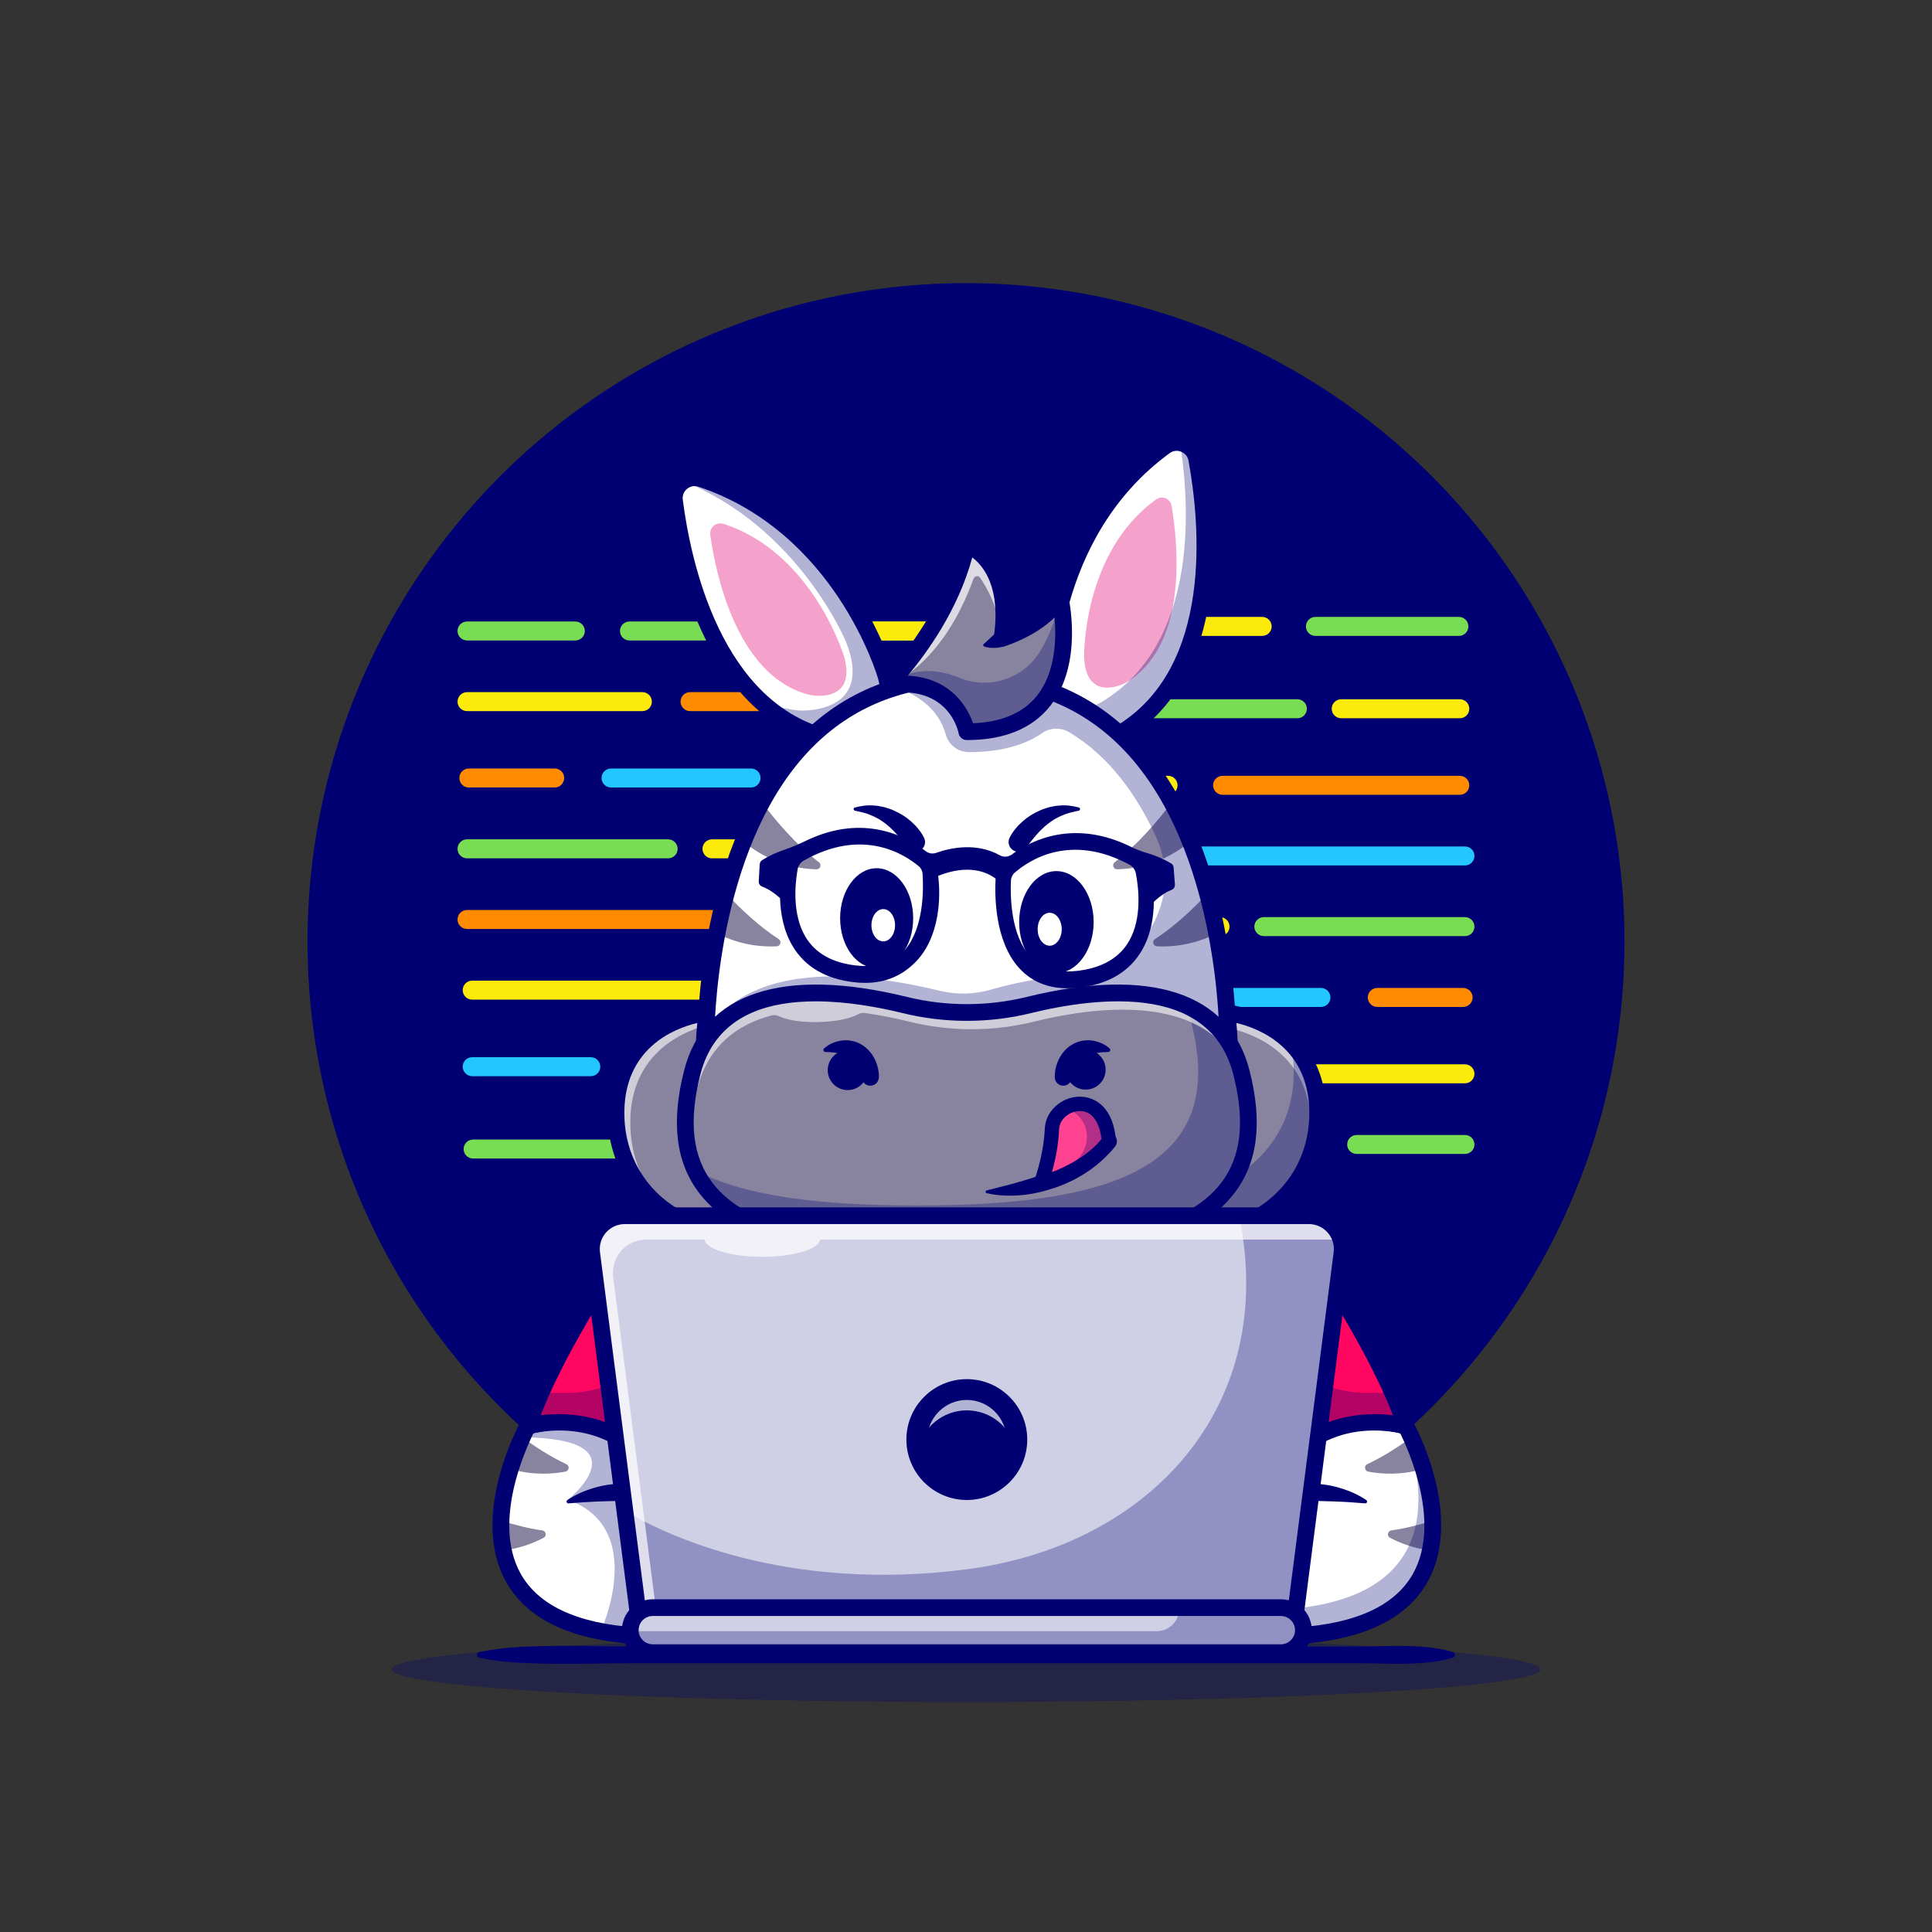 <?xml version="1.0" encoding="utf-8"?>
<!-- Generator: Adobe Illustrator 27.5.0, SVG Export Plug-In . SVG Version: 6.00 Build 0)  -->
<svg version="1.1" id="Layer_1" xmlns="http://www.w3.org/2000/svg" xmlns:xlink="http://www.w3.org/1999/xlink" x="0px" y="0px"
	 viewBox="0 0 4000 4000" style="enable-background:new 0 0 4000 4000;" xml:space="preserve">
<rect x="0" y="0" width="4000" height="4000" fill="#333333" stroke="none"/>
<g>
	<g>
		<rect style="fill:none;" width="4000" height="4000"/>
	</g>
	<g>
		<g style="opacity:0.3;">
			<ellipse style="fill:#000072;" cx="2000" cy="3456.23" rx="1189.343" ry="67.566"/>
		</g>
		<g>
			<g>
				<circle style="fill:#000072;" cx="2000" cy="1949.526" r="1363.323"/>
			</g>
			<g>
				<g>
					<g>
						<line style="fill:#4C5A69;" x1="3020.478" y1="1296.903" x2="2723.434" y2="1296.903"/>
						<path style="fill:#78DD52;" d="M3020.479,1316.572h-297.046c-10.864,0-19.67-8.804-19.67-19.668s8.806-19.668,19.67-19.668
							h297.046c10.864,0,19.67,8.804,19.67,19.668S3031.343,1316.572,3020.479,1316.572z"/>
					</g>
					<g>
						<line style="fill:#4C5A69;" x1="2613.2" y1="1296.903" x2="2486.977" y2="1296.903"/>
						<path style="fill:#FCEA0B;" d="M2613.201,1316.572h-126.223c-10.864,0-19.67-8.804-19.67-19.668s8.806-19.668,19.67-19.668
							h126.223c10.864,0,19.67,8.804,19.67,19.668S2624.065,1316.572,2613.201,1316.572z"/>
					</g>
					<g>
						<line style="fill:#4C5A69;" x1="3022.371" y1="1467.413" x2="2776.815" y2="1467.413"/>
						<path style="fill:#FCEA0B;" d="M3022.371,1487.08h-245.557c-10.864,0-19.67-8.804-19.67-19.668s8.806-19.668,19.67-19.668
							h245.557c10.864,0,19.67,8.804,19.67,19.668S3033.235,1487.08,3022.371,1487.08z"/>
					</g>
					<g>
						<line style="fill:#4C5A69;" x1="2686.066" y1="1467.413" x2="2253.675" y2="1467.413"/>
						<path style="fill:#78DD52;" d="M2686.067,1487.08h-432.393c-10.864,0-19.67-8.804-19.67-19.668s8.806-19.668,19.67-19.668
							h432.393c10.864,0,19.67,8.804,19.67,19.668S2696.931,1487.08,2686.067,1487.08z"/>
					</g>
					<g>
						<line style="fill:#4C5A69;" x1="2152.249" y1="1467.413" x2="1938.723" y2="1467.413"/>
						<path style="fill:#24C6FF;" d="M2152.249,1487.08h-213.525c-10.864,0-19.67-8.804-19.67-19.668s8.806-19.668,19.67-19.668
							h213.525c10.864,0,19.67,8.804,19.67,19.668S2163.113,1487.08,2152.249,1487.08z"/>
					</g>
					<g>
						<line style="fill:#4C5A69;" x1="3022.371" y1="1625.886" x2="2531.26" y2="1625.886"/>
						<path style="fill:#FF8B00;" d="M3022.371,1645.552H2531.26c-10.864,0-19.67-8.804-19.67-19.668s8.806-19.668,19.67-19.668
							h491.111c10.864,0,19.67,8.804,19.67,19.668S3033.235,1645.552,3022.371,1645.552z"/>
					</g>
					<g>
						<line style="fill:#4C5A69;" x1="2418.369" y1="1625.886" x2="2295.591" y2="1625.886"/>
						<path style="fill:#FCEA0B;" d="M2418.369,1645.552h-122.778c-10.864,0-19.67-8.804-19.67-19.668s8.806-19.668,19.67-19.668
							h122.778c10.864,0,19.67,8.804,19.67,19.668S2429.233,1645.552,2418.369,1645.552z"/>
					</g>
					<g>
						<line style="fill:#4C5A69;" x1="3033.047" y1="1772.169" x2="2360.438" y2="1772.169"/>
						<path style="fill:#24C6FF;" d="M3033.047,1791.836h-672.61c-10.864,0-19.67-8.804-19.67-19.668s8.806-19.668,19.67-19.668
							h672.61c10.864,0,19.67,8.804,19.67,19.668S3043.911,1791.836,3033.047,1791.836z"/>
					</g>
					<g>
						<line style="fill:#4C5A69;" x1="2269.689" y1="1772.169" x2="2093.529" y2="1772.169"/>
						<path style="fill:#78DD52;" d="M2269.69,1791.836h-176.16c-10.864,0-19.67-8.804-19.67-19.668s8.806-19.668,19.67-19.668
							h176.16c10.864,0,19.67,8.804,19.67,19.668S2280.554,1791.836,2269.69,1791.836z"/>
					</g>
					<g>
						<line style="fill:#4C5A69;" x1="3033.047" y1="1918.452" x2="2616.67" y2="1918.452"/>
						<path style="fill:#78DD52;" d="M3033.047,1938.12H2616.67c-10.864,0-19.67-8.804-19.67-19.668s8.806-19.668,19.67-19.668
							h416.377c10.864,0,19.67,8.804,19.67,19.668S3043.911,1938.12,3033.047,1938.12z"/>
					</g>
					<g>
						<line style="fill:#4C5A69;" x1="2525.921" y1="1918.452" x2="2221.646" y2="1918.452"/>
						<path style="fill:#FCEA0B;" d="M2525.92,1938.12h-304.275c-10.864,0-19.67-8.804-19.67-19.668s8.806-19.668,19.67-19.668
							h304.275c10.864,0,19.67,8.804,19.67,19.668S2536.785,1938.12,2525.92,1938.12z"/>
					</g>
					<g>
						<line style="fill:#4C5A69;" x1="3029.281" y1="2065.107" x2="2851.55" y2="2065.107"/>
						<path style="fill:#FF8B00;" d="M3029.282,2084.775H2851.55c-10.864,0-19.67-8.804-19.67-19.668s8.806-19.668,19.67-19.668
							h177.732c10.864,0,19.67,8.804,19.67,19.668S3040.146,2084.775,3029.282,2084.775z"/>
					</g>
					<g>
						<line style="fill:#4C5A69;" x1="2734.896" y1="2065.107" x2="2445.063" y2="2065.107"/>
						<path style="fill:#24C6FF;" d="M2734.895,2084.775h-289.832c-10.864,0-19.67-8.804-19.67-19.668s8.806-19.668,19.67-19.668
							h289.832c10.864,0,19.67,8.804,19.67,19.668S2745.759,2084.775,2734.895,2084.775z"/>
					</g>
					<g>
						<line style="fill:#4C5A69;" x1="3033.047" y1="2223.208" x2="2670.052" y2="2223.208"/>
						<path style="fill:#FCEA0B;" d="M3033.047,2242.876h-362.996c-10.864,0-19.67-8.804-19.67-19.668s8.806-19.668,19.67-19.668
							h362.996c10.864,0,19.67,8.804,19.67,19.668S3043.911,2242.876,3033.047,2242.876z"/>
					</g>
					<g>
						<line style="fill:#4C5A69;" x1="2571.296" y1="2223.208" x2="2368.445" y2="2223.208"/>
						<path style="fill:#FF8B00;" d="M2571.296,2242.876h-202.852c-10.864,0-19.67-8.804-19.67-19.668s8.806-19.668,19.67-19.668
							h202.852c10.864,0,19.67,8.804,19.67,19.668S2582.161,2242.876,2571.296,2242.876z"/>
					</g>
					<g>
						<line style="fill:#4C5A69;" x1="3033.047" y1="2369.491" x2="2808.844" y2="2369.491"/>
						<path style="fill:#78DD52;" d="M3033.047,2389.16h-224.202c-10.864,0-19.67-8.804-19.67-19.668s8.806-19.668,19.67-19.668
							h224.202c10.864,0,19.67,8.804,19.67,19.668S3043.911,2389.16,3033.047,2389.16z"/>
					</g>
					<g>
						<line style="fill:#4C5A69;" x1="2696.743" y1="2369.491" x2="2589.979" y2="2369.491"/>
						<path style="fill:#78DD52;" d="M2696.743,2389.16h-106.765c-10.864,0-19.67-8.804-19.67-19.668s8.806-19.668,19.67-19.668
							h106.765c10.864,0,19.67,8.804,19.67,19.668S2707.607,2389.16,2696.743,2389.16z"/>
					</g>
				</g>
				<g>
					<line style="fill:#4C5A69;" x1="979.522" y1="2378.968" x2="1276.567" y2="2378.968"/>
					<path style="fill:#78DD52;" d="M1276.567,2398.638H979.521c-10.864,0-19.67-8.804-19.67-19.668s8.806-19.668,19.67-19.668
						h297.046c10.864,0,19.67,8.804,19.67,19.668S1287.432,2398.638,1276.567,2398.638z"/>
				</g>
				<g>
					<line style="fill:#4C5A69;" x1="1386.8" y1="2378.968" x2="1513.023" y2="2378.968"/>
					<path style="fill:#FCEA0B;" d="M1513.022,2398.638h-126.223c-10.864,0-19.67-8.804-19.67-19.668s8.806-19.668,19.67-19.668
						h126.223c10.864,0,19.67,8.804,19.67,19.668S1523.887,2398.638,1513.022,2398.638z"/>
				</g>
				<g>
					<line style="fill:#4C5A69;" x1="977.629" y1="2208.458" x2="1223.185" y2="2208.458"/>
					<path style="fill:#24C6FF;" d="M1223.186,2228.125H977.629c-10.864,0-19.67-8.804-19.67-19.668s8.806-19.668,19.67-19.668
						h245.557c10.864,0,19.67,8.804,19.67,19.668S1234.05,2228.125,1223.186,2228.125z"/>
				</g>
				<g>
					<line style="fill:#4C5A69;" x1="1313.934" y1="2208.458" x2="1746.325" y2="2208.458"/>
					<path style="fill:#78DD52;" d="M1746.326,2228.125h-432.393c-10.864,0-19.67-8.804-19.67-19.668s8.806-19.668,19.67-19.668
						h432.393c10.864,0,19.67,8.804,19.67,19.668S1757.19,2228.125,1746.326,2228.125z"/>
				</g>
				<g>
					<line style="fill:#4C5A69;" x1="1847.751" y1="2208.458" x2="2061.278" y2="2208.458"/>
					<path style="fill:#24C6FF;" d="M2061.277,2228.125h-213.525c-10.864,0-19.67-8.804-19.67-19.668s8.806-19.668,19.67-19.668
						h213.525c10.864,0,19.67,8.804,19.67,19.668S2072.141,2228.125,2061.277,2228.125z"/>
				</g>
				<g>
					<line style="fill:#4C5A69;" x1="977.629" y1="2049.985" x2="1468.741" y2="2049.985"/>
					<path style="fill:#FCEA0B;" d="M1468.74,2069.653H977.629c-10.864,0-19.67-8.804-19.67-19.668s8.806-19.668,19.67-19.668
						h491.111c10.864,0,19.67,8.804,19.67,19.668S1479.604,2069.653,1468.74,2069.653z"/>
				</g>
				<g>
					<line style="fill:#4C5A69;" x1="1581.631" y1="2049.985" x2="1704.409" y2="2049.985"/>
					<path style="fill:#FCEA0B;" d="M1704.409,2069.653h-122.778c-10.864,0-19.67-8.804-19.67-19.668s8.806-19.668,19.67-19.668
						h122.778c10.864,0,19.67,8.804,19.67,19.668S1715.273,2069.653,1704.409,2069.653z"/>
				</g>
				<g>
					<line style="fill:#4C5A69;" x1="966.953" y1="1903.702" x2="1639.562" y2="1903.702"/>
					<path style="fill:#FF8B00;" d="M1639.563,1923.369h-672.61c-10.864,0-19.67-8.804-19.67-19.668s8.806-19.668,19.67-19.668
						h672.61c10.864,0,19.67,8.804,19.67,19.668S1650.427,1923.369,1639.563,1923.369z"/>
				</g>
				<g>
					<line style="fill:#4C5A69;" x1="1730.311" y1="1903.702" x2="1906.471" y2="1903.702"/>
					<path style="fill:#78DD52;" d="M1906.47,1923.369h-176.16c-10.864,0-19.67-8.804-19.67-19.668s8.806-19.668,19.67-19.668
						h176.16c10.864,0,19.67,8.804,19.67,19.668S1917.334,1923.369,1906.47,1923.369z"/>
				</g>
				<g>
					<line style="fill:#4C5A69;" x1="966.953" y1="1757.419" x2="1383.33" y2="1757.419"/>
					<path style="fill:#78DD52;" d="M1383.33,1777.085H966.953c-10.864,0-19.67-8.804-19.67-19.668s8.806-19.668,19.67-19.668
						h416.377c10.864,0,19.67,8.804,19.67,19.668S1394.194,1777.085,1383.33,1777.085z"/>
				</g>
				<g>
					<line style="fill:#4C5A69;" x1="1474.079" y1="1757.419" x2="1778.354" y2="1757.419"/>
					<path style="fill:#FCEA0B;" d="M1778.354,1777.085H1474.08c-10.864,0-19.67-8.804-19.67-19.668s8.806-19.668,19.67-19.668
						h304.275c10.864,0,19.67,8.804,19.67,19.668S1789.219,1777.085,1778.354,1777.085z"/>
				</g>
				<g>
					<line style="fill:#4C5A69;" x1="970.719" y1="1610.764" x2="1148.45" y2="1610.764"/>
					<path style="fill:#FF8B00;" d="M1148.45,1630.435H970.718c-10.864,0-19.67-8.804-19.67-19.668s8.806-19.668,19.67-19.668
						h177.732c10.864,0,19.67,8.804,19.67,19.668S1159.314,1630.435,1148.45,1630.435z"/>
				</g>
				<g>
					<line style="fill:#4C5A69;" x1="1265.104" y1="1610.764" x2="1554.938" y2="1610.764"/>
					<path style="fill:#24C6FF;" d="M1554.937,1630.435h-289.832c-10.864,0-19.67-8.804-19.67-19.668s8.806-19.668,19.67-19.668
						h289.832c10.864,0,19.67,8.804,19.67,19.668S1565.801,1630.435,1554.937,1630.435z"/>
				</g>
				<g>
					<line style="fill:#4C5A69;" x1="966.953" y1="1452.663" x2="1329.948" y2="1452.663"/>
					<path style="fill:#FCEA0B;" d="M1329.949,1472.329H966.953c-10.864,0-19.67-8.804-19.67-19.668s8.806-19.668,19.67-19.668
						h362.996c10.864,0,19.67,8.804,19.67,19.668S1340.813,1472.329,1329.949,1472.329z"/>
				</g>
				<g>
					<line style="fill:#4C5A69;" x1="1428.704" y1="1452.663" x2="1631.555" y2="1452.663"/>
					<path style="fill:#FF8B00;" d="M1631.555,1472.329h-202.852c-10.864,0-19.67-8.804-19.67-19.668s8.806-19.668,19.67-19.668
						h202.852c10.864,0,19.67,8.804,19.67,19.668S1642.419,1472.329,1631.555,1472.329z"/>
				</g>
				<g>
					<line style="fill:#4C5A69;" x1="966.953" y1="1306.38" x2="1191.156" y2="1306.38"/>
					<path style="fill:#78DD52;" d="M1191.155,1326.05H966.953c-10.864,0-19.67-8.804-19.67-19.668s8.806-19.668,19.67-19.668
						h224.202c10.864,0,19.67,8.804,19.67,19.668S1202.019,1326.05,1191.155,1326.05z"/>
				</g>
				<g>
					<line style="fill:#4C5A69;" x1="1303.257" y1="1306.38" x2="1940" y2="1306.38"/>
					<path style="fill:#78DD52;" d="M1940,1326.05h-636.743c-10.864,0-19.67-8.804-19.67-19.668s8.806-19.668,19.67-19.668H1940
						c10.864,0,19.67,8.804,19.67,19.668S1950.864,1326.05,1940,1326.05z"/>
				</g>
				<g>
					<line style="fill:#4C5A69;" x1="1730" y1="1306.38" x2="2010" y2="1306.38"/>
					<path style="fill:#FCEA0B;" d="M2010,1326.05h-280c-10.864,0-19.67-8.804-19.67-19.668s8.806-19.668,19.67-19.668h280
						c10.864,0,19.67,8.804,19.67,19.668S2020.864,1326.05,2010,1326.05z"/>
				</g>
			</g>
			<g>
				<g>
					<path style="fill:#FFFFFF;" d="M1449.679,3324.018c-30.056,42.958-81.369,66.044-133.67,62.584
						c-186.416-12.359-256.019-90.118-273.915-176.53c-4.202-20.416-5.537-41.327-4.894-61.941
						c1.285-38.163,9.541-75.338,19.23-106.876c8.354-26.991,17.747-49.78,24.865-65.5c6.674-14.633,11.37-23.135,11.37-23.135
						c114.391-32.577,195.314,27.831,195.314,27.831l0.84,109.348l10.876-0.593c50.868-2.818,99.956,19.724,130.654,60.359
						C1488.584,3226.633,1477.313,3284.57,1449.679,3324.018z"/>
				</g>
				<g>
					<path style="fill:#88839E;" d="M1170.673,3046.792c-24.717,4.745-66.44,8.453-114.242-5.537
						c8.354-26.991,17.747-49.78,24.865-65.5c27.683,20.367,59.272,40.783,91.255,55.564
						C1179.818,3034.631,1178.533,3045.26,1170.673,3046.792z"/>
				</g>
				<g>
					<path style="fill:#88839E;" d="M1125.44,3183.823c-17.945,9.541-46.715,21.652-83.346,26.25
						c-4.202-20.416-5.537-41.327-4.894-61.941c27.535,8.849,56.948,16.461,85.521,20.367
						C1130.631,3169.586,1132.509,3180.066,1125.44,3183.823z"/>
				</g>
				<g style="opacity:0.3;">
					<path style="fill:#000072;" d="M1243.63,3377.57c0,0,98.488-212.249-67.823-272.63c0,0,160.548-127.017-94.511-129.186
						l11.356-23.111c0,0,109.428-29.805,187.392,23.111l40.623,361.176c0,0-23.393,22.697-15.801,50.012L1243.63,3377.57z"/>
				</g>
				<g>
					<path style="fill:#000072;" d="M1288.232,3107.104c-3.782,0.259-8.618,0.337-13.02,0.488l-13.645,0.366
						c-9.146,0.225-18.372,0.464-27.656,0.854c-9.29,0.366-18.638,0.903-28.083,1.582c-9.482,0.571-18.948,1.597-28.813,2.163
						l-0.117,0.005c-2.043,0.117-3.796-1.445-3.914-3.486c-0.078-1.348,0.579-2.568,1.616-3.281
						c16.619-11.309,35.264-19.312,54.5-25.083c9.626-2.93,19.468-5.112,29.446-6.611c4.988-0.752,10.02-1.27,15.088-1.606
						c5.19-0.234,9.954-0.435,15.771,0.024c9.529,0.757,16.641,9.092,15.884,18.618c-0.686,8.662-7.637,15.327-16.055,15.898
						L1288.232,3107.104z"/>
				</g>
				<g>
					<path style="fill:#000072;" d="M1326.213,3404.243c-3.762,0-7.539-0.122-11.323-0.371
						c-135.391-8.96-225.576-52.866-268.049-130.493c-74.192-135.596,26.34-321.245,30.654-329.077
						c2.227-4.043,5.977-7.031,10.415-8.296c121.248-34.546,206.831,27.935,210.413,30.605c4.336,3.237,6.907,8.315,6.951,13.73
						l0.708,91.343c54.131-0.874,105.454,24.136,138.169,67.422c66.992,88.638,47.681,154.888,19.68,194.858
						C1433.013,3377.964,1381.055,3404.243,1326.213,3404.243z M1104.521,2967.368c-16.323,32.681-85.349,183.501-27.275,289.487
						c36.445,66.514,117.17,104.36,239.929,112.485c46.902,3.076,92.275-18.057,118.313-55.229
						c31.138-44.448,24.763-96.309-18.945-154.136c-27.207-35.996-70.549-56.04-115.889-53.491l-10.881,0.601
						c-4.741,0.298-9.351-1.416-12.798-4.663c-3.45-3.237-5.422-7.749-5.459-12.48l-0.774-100.122
						C1250.566,2977.529,1188.193,2946.211,1104.521,2967.368z"/>
				</g>
			</g>
			<g>
				<g>
					<path style="fill:#FFFFFF;" d="M2553.741,3324.018c30.056,42.958,81.369,66.044,133.67,62.584
						c186.416-12.359,256.019-90.118,273.915-176.53c4.202-20.416,5.537-41.327,4.894-61.941
						c-1.285-38.163-9.541-75.338-19.23-106.876c-8.354-26.991-17.747-49.78-24.865-65.5c-6.674-14.633-11.37-23.135-11.37-23.135
						c-114.391-32.577-195.314,27.831-195.314,27.831l-0.84,109.348l-10.876-0.593c-50.868-2.818-99.956,19.724-130.654,60.359
						C2514.836,3226.633,2526.108,3284.57,2553.741,3324.018z"/>
				</g>
				<g>
					<path style="fill:#88839E;" d="M2832.747,3046.792c24.717,4.745,66.44,8.453,114.242-5.537
						c-8.354-26.991-17.747-49.78-24.865-65.5c-27.683,20.367-59.272,40.783-91.256,55.564
						C2823.602,3034.631,2824.888,3045.26,2832.747,3046.792z"/>
				</g>
				<g>
					<path style="fill:#88839E;" d="M2877.98,3183.823c17.945,9.541,46.715,21.652,83.346,26.25
						c4.202-20.416,5.537-41.327,4.894-61.941c-27.535,8.849-56.948,16.461-85.521,20.367
						C2872.789,3169.586,2870.911,3180.066,2877.98,3183.823z"/>
				</g>
				<g style="opacity:0.3;">
					<path style="fill:#000072;" d="M2966.219,3148.132c-1.285-38.163-9.541-75.338-19.23-106.876
						c-8.354-26.991-17.747-49.78-24.865-65.5c-6.674-14.633-11.37-23.135-11.37-23.135c-1.977-0.563-3.919-1.033-5.875-1.541
						c4.144,10.749,8.417,22.769,12.45,35.799c9.689,31.539,17.945,68.713,19.23,106.877c0.643,20.614-0.692,41.524-4.894,61.941
						c-17.895,86.411-87.499,164.171-273.915,176.529c-46.664,3.087-92.496-15.005-123.19-49.441
						c3.878,15.47,10.761,29.216,19.181,41.235c30.056,42.958,81.369,66.044,133.67,62.584
						c186.416-12.359,256.019-90.118,273.915-176.53C2965.528,3189.656,2966.862,3168.746,2966.219,3148.132z"/>
				</g>
				<g>
					<path style="fill:#000072;" d="M2714.016,3072.52c5.818-0.459,10.581-0.259,15.771-0.024c5.068,0.337,10.1,0.854,15.088,1.606
						c9.978,1.499,19.817,3.682,29.446,6.611c19.236,5.771,37.881,13.774,54.5,25.083c1.692,1.152,2.131,3.462,0.979,5.151
						c-0.757,1.118-2.017,1.689-3.271,1.616l-0.122-0.005c-9.866-0.566-19.331-1.592-28.816-2.163
						c-9.443-0.679-18.792-1.216-28.083-1.582c-9.282-0.391-18.508-0.63-27.654-0.854l-13.645-0.366
						c-4.402-0.151-9.238-0.229-13.02-0.488l-0.999-0.068c-9.534-0.659-16.729-8.921-16.072-18.457
						C2698.716,3079.912,2705.605,3073.179,2714.016,3072.52z"/>
				</g>
				<g>
					<path style="fill:#000072;" d="M2677.207,3404.243c-54.846,0-106.797-26.279-137.62-70.278
						c-27.998-39.971-47.312-106.221,19.683-194.858c32.712-43.276,83.967-67.935,138.169-67.422l0.706-91.343
						c0.042-5.415,2.615-10.493,6.951-13.73c3.584-2.676,89.17-65.117,210.415-30.605c4.438,1.265,8.188,4.253,10.415,8.296
						c4.314,7.832,104.846,193.481,30.654,329.077c-42.473,77.627-132.659,121.533-268.049,130.493
						C2684.749,3404.121,2680.967,3404.243,2677.207,3404.243z M2695.154,3106.274c-42.559,0-82.595,19.722-108.276,53.701
						c-43.711,57.827-50.085,109.688-18.948,154.136c26.038,37.168,71.328,58.286,118.315,55.229
						c122.759-8.125,203.484-45.972,239.929-112.485c58.074-105.986-10.952-256.807-27.275-289.487
						c-83.621-21.147-145.989,10.132-166.221,22.451l-0.774,100.122c-0.037,4.731-2.009,9.243-5.459,12.48
						c-3.447,3.237-8.054,4.951-12.798,4.663l-10.881-0.601C2700.222,3106.343,2697.683,3106.274,2695.154,3106.274z"/>
				</g>
			</g>
			<g>
				<g>
					<path style="fill:#FF0660;" d="M1385.019,2450.466c0,0-217.687,286.853-292.368,502.178c0,0,174.785-52.149,276.478,110.983
						l179.552-524.885L1385.019,2450.466z"/>
				</g>
				<g style="opacity:0.3;">
					<path style="fill:#000072;" d="M1466.212,2494.26l-46.563,192.201c-28.651,118.262-136.041,202.243-257.624,197.322
						c-15.47-0.626-29.877,0.17-42.666,1.666c-10.111,22.881-19.151,45.408-26.708,67.195c0,0,174.785-52.149,276.478,110.983
						l179.552-524.885L1466.212,2494.26z"/>
				</g>
				<g>
					<path style="fill:#000072;" d="M1369.124,3080.933c-5.923,0-11.497-3.047-14.678-8.154
						c-93.247-149.59-250.244-105.493-256.882-103.54c-6.226,1.816-12.949,0.024-17.419-4.658c-4.47-4.692-5.962-11.479-3.84-17.603
						c74.724-215.449,285.977-495.166,294.934-506.968c5.156-6.797,14.495-8.809,21.995-4.771l163.662,88.276
						c7.446,4.019,10.896,12.827,8.157,20.83l-179.553,524.883c-2.161,6.318-7.766,10.83-14.404,11.587
						C1370.437,3080.894,1369.778,3080.933,1369.124,3080.933z M1156.851,2927.832c58.352,0,142.439,16.763,206.892,98.086
						l163.823-478.901l-137.595-74.219c-39.329,53.354-199.414,275.942-270.537,457.324
						C1129.941,2928.823,1142.629,2927.832,1156.851,2927.832z"/>
				</g>
			</g>
			<g>
				<g>
					<path style="fill:#FF0660;" d="M2618.401,2450.466c0,0,217.687,286.853,292.368,502.178c0,0-174.785-52.149-276.478,110.983
						l-179.552-524.885L2618.401,2450.466z"/>
				</g>
				<g style="opacity:0.3;">
					<path style="fill:#000072;" d="M2537.208,2494.26l46.563,192.201c28.65,118.262,136.04,202.243,257.624,197.322
						c15.47-0.626,29.877,0.17,42.666,1.666c10.111,22.881,19.151,45.408,26.708,67.195c0,0-174.785-52.149-276.478,110.983
						l-179.552-524.885L2537.208,2494.26z"/>
				</g>
				<g>
					<path style="fill:#000072;" d="M2634.294,3080.933c-0.654,0-1.311-0.039-1.973-0.117c-6.636-0.757-12.241-5.269-14.402-11.587
						l-179.551-524.883c-2.739-8.003,0.71-16.812,8.157-20.83l163.662-88.276c7.5-4.053,16.838-2.031,21.995,4.771
						c8.958,11.802,220.21,291.519,294.934,506.968c2.126,6.133,0.642,12.939-3.848,17.632c-4.487,4.692-11.23,6.475-17.446,4.619
						c-6.606-1.938-163.604-46.03-256.851,103.555C2645.791,3077.886,2640.217,3080.933,2634.294,3080.933z M2475.854,2547.017
						l163.821,478.901c80.159-101.138,190.676-102.412,244.312-95.796c-71.123-181.387-231.208-403.97-270.537-457.324
						L2475.854,2547.017z"/>
				</g>
			</g>
			<g>
				<g>
					<path style="fill:#88839E;" d="M1463.5,2096.762c0,0-192.886,19.319-188.119,214.76s214.509,300.313,386.116,214.509
						C1661.497,2526.031,1417.514,2445.552,1463.5,2096.762z"/>
				</g>
				<g style="opacity:0.6;">
					<path style="fill:#FFFFFF;" d="M1305.042,2331.296c-3.52-144.318,100.721-192.594,155.503-207.979
						c0.812-8.688,1.763-17.509,2.956-26.554c0,0-192.886,19.318-188.12,214.76c2.318,95.057,53.132,168.677,124.456,209.367
						C1344.459,2478.138,1307.024,2412.557,1305.042,2331.296z"/>
				</g>
				<g>
					<path style="fill:#000072;" d="M1534.187,2573.784c-51.785,0-102.974-13.745-148.42-41.069
						c-78.879-47.432-125.417-127.896-127.683-220.771c-5.098-209.063,201.604-232.188,203.694-232.397
						c5.269-0.522,10.469,1.382,14.148,5.176s5.42,9.063,4.729,14.302c-18.284,138.677,7.441,249.854,76.465,330.435
						c51.445,60.059,109.263,79.961,109.839,80.156c6.628,2.222,11.289,8.228,11.777,15.2s-3.247,13.564-9.502,16.689
						C1626.128,2563.062,1579.924,2573.784,1534.187,2573.784z M1443.647,2117.915c-47.244,11.245-154.404,52.314-150.969,193.188
						c1.97,80.786,42.4,150.752,110.92,191.953c64.827,38.979,143.076,46.509,215.396,22.012
						c-23.933-13.594-56.191-36.226-86.812-71.543C1481.692,2395.298,1426.65,2290.469,1443.647,2117.915z"/>
				</g>
			</g>
			<g>
				<g>
					<path style="fill:#88839E;" d="M2539.92,2096.762c0,0,192.886,19.319,188.119,214.76
						c-4.767,195.441-214.509,300.313-386.116,214.509C2341.923,2526.031,2585.906,2445.552,2539.92,2096.762z"/>
				</g>
				<g style="opacity:0.6;">
					<g>
						<path style="fill:#FFFFFF;" d="M2539.919,2087.285c1.866,14.157,3.208,27.828,4.156,41.114
							c48.059,10.585,173.606,53.406,169.749,211.554c-0.551,22.593-3.872,43.958-9.526,63.976
							c14.321-30.152,22.824-64.338,23.741-101.883C2732.805,2106.604,2539.919,2087.285,2539.919,2087.285z"/>
					</g>
					<g>
						<path style="fill:#FFFFFF;" d="M2511.62,2347.76c-57.991,131.909-169.697,168.793-169.697,168.793
							c10.812,5.407,21.777,10.052,32.831,13.969C2418.061,2502.873,2480.179,2447.755,2511.62,2347.76z"/>
					</g>
				</g>
				<g style="opacity:0.3;">
					<path style="fill:#000072;" d="M2670.715,2157.787c5.567,20.306,8.531,43.393,7.889,69.698
						c-3.538,145.043-119.972,240.174-249.926,244.536c-45.428,40.354-86.756,54.011-86.756,54.011
						c171.607,85.803,381.349-19.068,386.116-214.509C2729.825,2238.309,2703.873,2189.813,2670.715,2157.787z"/>
				</g>
				<g>
					<path style="fill:#000072;" d="M2469.233,2573.784c-45.742,0-91.936-10.723-135.046-32.28
						c-6.27-3.135-10.027-9.736-9.519-16.729c0.508-6.987,5.181-12.983,11.836-15.176c0.535-0.181,58.352-20.083,109.797-80.142
						c69.023-80.581,94.749-191.758,76.465-330.435c-0.691-5.239,1.05-10.508,4.729-14.302c3.682-3.794,8.901-5.703,14.148-5.176
						c2.09,0.21,208.792,23.335,203.694,232.397c-2.266,92.876-48.804,173.34-127.683,220.771
						C2572.212,2560.039,2521.013,2573.784,2469.233,2573.784z M2384.426,2525.068c72.324,24.497,150.569,16.982,215.396-22.012
						c68.521-41.201,108.95-111.167,110.92-191.953c3.435-140.874-103.726-181.943-150.969-193.188
						c16.997,172.554-38.044,277.383-88.535,335.61C2440.618,2488.843,2408.359,2511.475,2384.426,2525.068z"/>
				</g>
			</g>
			<g>
				<g>
					<path style="fill:#FFFFFF;" d="M2170.681,1430.395c0,0-12.369-321.445,240.878-506.26
						c25.002-18.246,60.595-3.803,66.175,26.641c24.156,131.799,54.527,441.997-160.236,568.633
						C2317.498,1519.409,2179.344,1593.21,2170.681,1430.395z"/>
				</g>
				<g>
					<path style="fill:#F4A2CB;" d="M2244.455,1361.814c0,0-4.451-217.54,149.166-327.738c12.25-8.788,29.455-1.853,31.986,13.009
						c13.02,76.472,34.433,279.452-85.774,360.917c-9.296,6.3-19.629,11.039-30.558,13.617
						C2284.925,1427.362,2247.837,1425.382,2244.455,1361.814z"/>
				</g>
				<g style="opacity:0.3;">
					<path style="fill:#000072;" d="M2477.734,950.776c-3.4-18.553-17.958-31.106-34.462-33.997
						c22.123,144.169,34.379,420.612-165.321,538.366c0,0-59.973,32.026-103.369,7.311c24.28,120.303,142.916,56.953,142.916,56.953
						C2532.261,1392.773,2501.889,1082.575,2477.734,950.776z"/>
				</g>
				<g>
					<path style="fill:#000072;" d="M2252.48,1553.354c-15.513,0-31.699-3.003-46.619-11.416
						c-31.86-17.969-49.509-55.186-52.458-110.625c-0.005-0.083-0.007-0.166-0.012-0.254c-0.129-3.389-2.861-84.248,26.084-189.092
						c26.792-97.051,87.036-233.398,221.885-331.807c16.511-12.046,37.747-14.697,56.812-7.104
						c19.189,7.656,32.866,24.326,36.582,44.6c24.233,132.231,56.333,454.102-168.467,586.655c-0.21,0.127-0.422,0.244-0.637,0.356
						C2323.679,1535.723,2290.063,1553.354,2252.48,1553.354z M2187.966,1429.629c2.297,42.7,14.006,70.327,34.805,82.119
						c33.154,18.789,82.251-5.391,86.338-7.48c205.554-121.636,174.517-425.371,151.606-550.371
						c-1.58-8.618-7.18-15.43-15.364-18.696c-8.054-3.203-16.658-2.153-23.591,2.91
						C2180.352,1114.282,2187.742,1422.549,2187.966,1429.629z"/>
				</g>
			</g>
			<g>
				<g>
					<path style="fill:#FFFFFF;" d="M1834.667,1400.483c0,0-85.841-310.018-383.257-409.189
						c-29.362-9.791-58.888,14.78-54.958,45.481c17.014,132.909,82.288,437.679,325.367,493.108
						C1721.819,1529.883,1875.861,1558.239,1834.667,1400.483z"/>
				</g>
				<g>
					<path style="fill:#F4A2CB;" d="M1748.259,1361.091c0,0-64.032-216.052-250.271-276.469
						c-14.851-4.818-29.647,7.436-27.469,22.897c11.206,79.552,53.922,286.572,198.157,329.146
						c11.154,3.292,22.84,4.719,34.436,3.825C1728.944,1438.498,1764.916,1424.879,1748.259,1361.091z"/>
				</g>
				<g style="opacity:0.3;">
					<path style="fill:#000072;" d="M1834.667,1400.483c0,0-85.841-310.017-383.256-409.189
						c-13.194-4.399-26.393-1.822-36.603,5.093c239.374,95.639,336.835,332.69,336.835,332.69
						c59.765,151.697-96.563,141.967-96.563,141.967c-28.644-2.999-55.306-9.623-80.155-19.128
						c39.807,36.581,88.144,64.57,146.895,77.967C1721.819,1529.883,1875.861,1558.239,1834.667,1400.483z"/>
				</g>
				<g>
					<path style="fill:#000072;" d="M1747.439,1549.155c-16.025,0-27.561-2.036-28.752-2.256c-0.239-0.044-0.476-0.093-0.715-0.146
						c-254.438-58.022-321.611-374.438-338.682-507.783c-2.615-20.439,5.349-40.479,21.306-53.599
						c15.852-13.037,36.89-16.968,56.287-10.488c158.367,52.803,257.175,164.414,312.178,248.74
						c59.421,91.104,81.375,168.975,82.28,172.241c0.022,0.083,0.044,0.166,0.066,0.249c14.026,53.711,8.516,94.536-16.382,121.328
						C1810.439,1543.901,1773.159,1549.155,1747.439,1549.155z M1725.222,1512.91c4.326,0.698,58.591,8.921,84.521-19.097
						c16.235-17.549,18.999-47.427,8.223-88.804c-1.98-6.924-89.094-302.959-372.031-397.305
						c-8.145-2.705-16.663-1.113-23.364,4.395c-6.804,5.596-10.068,13.789-8.955,22.476
						C1429.751,1160.64,1492.4,1459.473,1725.222,1512.91z"/>
				</g>
			</g>
			<g>
				<path style="fill:#FFFFFF;" d="M2541.828,2153.912c0,0-197.588,144.891-540.118,144.891s-540.118-144.891-540.118-144.891
					s-0.049-1.879,0-5.438c0,0,0,0,0-0.05c0.148-22.196,2.076-109.052,22.641-216.076c5.091-26.546,11.37-54.328,19.032-82.654
					c9.492-35.395,21.257-71.68,35.741-107.569c11.073-27.485,23.728-54.723,38.213-81.072
					c58.332-106.234,145.979-198.528,277.82-237.976c43.848-13.149,92.541-20.416,146.671-20.416
					C2551.863,1402.661,2541.828,2153.912,2541.828,2153.912z"/>
			</g>
			<g>
				<path style="fill:#88839E;" d="M1690.324,1799.816c-32.972-0.791-94.024-9.64-151.318-57.69
					c11.073-27.485,23.728-54.723,38.213-81.072c27.485,36.383,70.691,88.042,118.246,124.08
					C1701.843,1789.929,1698.333,1800.013,1690.324,1799.816z"/>
			</g>
			<g>
				<path style="fill:#88839E;" d="M1608.115,1959.241c-27.288,1.433-74.102-1.236-123.882-26.892
					c5.091-26.546,11.37-54.328,19.032-82.654c29.265,31.292,68.021,68.17,108.854,94.518
					C1618.843,1948.513,1616.124,1958.845,1608.115,1959.241z"/>
			</g>
			<g>
				<path style="fill:#88839E;" d="M2313.096,1799.816c32.972-0.791,94.024-9.64,151.318-57.69
					c-11.073-27.485-23.728-54.723-38.213-81.072c-27.485,36.383-70.691,88.042-118.246,124.08
					C2301.577,1789.929,2305.087,1800.013,2313.096,1799.816z"/>
			</g>
			<g>
				<path style="fill:#88839E;" d="M2395.305,1959.241c27.288,1.433,74.102-1.236,123.882-26.892
					c-5.092-26.546-11.37-54.328-19.032-82.654c-29.265,31.292-68.021,68.17-108.854,94.518
					C2384.578,1948.513,2387.296,1958.845,2395.305,1959.241z"/>
			</g>
			<g style="opacity:0.3;">
				<path style="fill:#000072;" d="M2541.828,2153.912c0,0-197.588,144.891-540.118,144.891s-540.118-144.891-540.118-144.891
					s-0.049-1.879,0-5.438c0,0,0,0,0-0.05c1.091-3.89,59.876-199.623,483.896-97.195c34.949,8.443,71.45,7.692,106-2.261
					c40.085-11.547,100.536-25.544,168.869-29.765c142.716-8.849,232.538-157.102,172.921-287.064
					c-38.736-84.458-95.796-166.139-179.531-216.108c-17.637-10.525-39.947-9.725-56.746,2.091
					c-24.402,17.163-71.139,39.071-150.769,39.123c-22.489,0.015-42.358-14.994-48.235-36.7
					c-8.216-30.343-32.55-73.275-102.959-97.468c43.848-13.149,92.541-20.416,146.671-20.416
					C2551.863,1402.661,2541.828,2153.912,2541.828,2153.912z"/>
			</g>
			<g>
				<g>
					<ellipse style="fill:#000072;" cx="1815.01" cy="1901.033" rx="75.623" ry="103.459"/>
				</g>
				<g>
					<ellipse style="fill:#FFFFFF;" cx="1828.66" cy="1915.607" rx="24.449" ry="33.449"/>
				</g>
			</g>
			<g>
				<path style="fill:#000072;" d="M1877.671,1753.765c-1.023-1.226-2.817-3.765-4.343-5.767c-1.565-2.163-3.245-4.272-4.897-6.445
					c-1.621-2.173-3.459-4.209-5.093-6.411c-1.755-2.095-3.601-4.111-5.308-6.284c-7.275-8.208-15.017-16.128-23.818-22.949
					c-4.336-3.56-9.045-6.489-13.821-9.639c-5.012-2.432-9.902-5.762-15.361-7.632c-10.635-5.024-22.329-7.461-34.7-10.137
					l-0.31-0.068c-1.843-0.396-3.015-2.212-2.617-4.058c0.283-1.304,1.277-2.271,2.483-2.583c12.617-3.262,26.24-5.347,39.946-3.989
					c6.936,0.244,13.669,1.841,20.576,3.218c6.611,2.07,13.545,3.857,19.875,6.934c12.915,5.64,25.232,13.086,35.796,22.476
					c5.269,4.697,10.271,9.717,14.722,15.234c2.278,2.715,4.39,5.586,6.406,8.564c2.087,3.115,3.733,5.82,5.862,10.01
					c5.032,9.893,1.091,21.992-8.801,27.021c-8.511,4.326-18.652,2.017-24.524-5.01L1877.671,1753.765z"/>
			</g>
			<g>
				<path style="fill:#000072;" d="M2090.352,1734.238c2.129-4.189,3.774-6.895,5.862-10.01c2.017-2.979,4.128-5.85,6.406-8.564
					c4.451-5.518,9.453-10.537,14.722-15.234c10.564-9.39,22.881-16.836,35.796-22.476c6.331-3.076,13.264-4.863,19.875-6.934
					c6.907-1.377,13.64-2.974,20.576-3.218c13.706-1.357,27.329,0.728,39.944,3.989c1.826,0.469,2.925,2.334,2.454,4.16
					c-0.334,1.289-1.362,2.217-2.581,2.48l-0.315,0.068c-12.371,2.676-24.067,5.112-34.7,10.137
					c-5.459,1.87-10.352,5.2-15.361,7.632c-4.775,3.149-9.485,6.079-13.821,9.639c-8.801,6.821-16.543,14.741-23.818,22.949
					c-1.707,2.173-3.555,4.189-5.308,6.284c-1.633,2.202-3.474,4.238-5.093,6.411c-1.653,2.173-3.333,4.282-4.897,6.445
					c-1.528,2.002-3.32,4.541-4.343,5.767l-2.068,2.471c-7.119,8.516-19.792,9.648-28.308,2.529
					C2088.049,1752.642,2086.196,1742.397,2090.352,1734.238z"/>
			</g>
			<g>
				<path style="fill:#000072;" d="M2001.709,2316.108c-344.214,0-542.083-142.188-550.337-148.237
					c-4.377-3.213-6.997-8.296-7.068-13.726c-0.225-16.733-2.991-412.31,212.517-630.713
					c90.42-91.631,206.455-138.091,344.888-138.091s254.47,46.46,344.89,138.096c215.508,218.403,212.742,613.975,212.517,630.708
					c-0.071,5.43-2.69,10.513-7.068,13.726C2543.794,2173.921,2345.925,2316.108,2001.709,2316.108z M1478.962,2144.785
					c37.996,24.814,225.908,136.724,522.747,136.724c297.507,0,484.829-111.855,522.751-136.704
					c-0.913-59.863-14.465-406.606-202.578-597.148c-83.662-84.746-191.384-127.715-320.173-127.715
					c-128.787,0-236.509,42.969-320.171,127.715C1493.438,1738.184,1479.873,2084.893,1478.962,2144.785z"/>
			</g>
			<g>
				<g>
					<path style="fill:#88839E;" d="M2001.71,2599.653c410.303,0,644.763-80.507,568.493-379.23
						c-51.082-200.071-288.748-176.812-440.154-139.629c-84.345,20.714-172.333,20.714-256.677,0
						c-151.406-37.183-389.072-60.442-440.154,139.629C1356.948,2519.146,1591.407,2599.653,2001.71,2599.653z"/>
				</g>
				<g style="opacity:0.3;">
					<path style="fill:#000072;" d="M2570.203,2220.423c-18.478-72.373-61.379-115.508-115.772-139.347
						c4.693,10.98,8.709,22.8,11.961,35.535c76.27,298.723-158.189,379.23-568.493,379.23c-199.864,0-357.978-19.118-458.804-73.24
						c62.522,135.213,266.881,177.051,562.615,177.051C2412.013,2599.653,2646.473,2519.146,2570.203,2220.423z"/>
				</g>
				<g style="opacity:0.6;">
					<path style="fill:#FFFFFF;" d="M2570.203,2220.423c-51.084-200.08-288.769-176.81-440.173-139.625
						c-84.33,20.712-172.309,20.712-256.639,0c-151.405-37.186-389.089-60.455-440.173,139.625
						c-19.575,76.668-18.632,138.929,0.448,189.177c-8.632-43.485-5.867-94.625,9.439-154.573
						c22.679-88.828,82.148-133.612,154.508-152.719c5.226-1.38,10.724-0.58,15.574,1.805c16.119,7.925,46.639,12.835,81.596,12.026
						c35.43-0.82,66.032-7.298,81.579-16.141c4.265-2.426,9.193-3.401,14.051-2.717c32.791,4.615,64.347,11.118,92.845,18.117
						c84.345,20.714,172.333,20.714,256.677,0c145.304-35.684,370.023-58.506,433.055,116.552
						C2572.103,2228.136,2571.195,2224.309,2570.203,2220.423z"/>
				</g>
				<g>
					<g>
						
							<ellipse transform="matrix(0.23 -0.973 0.973 0.23 -803.449 3413.991)" style="fill:#000072;" cx="1755.157" cy="2214.596" rx="41.313" ry="41.313"/>
					</g>
					<g>
						
							<ellipse transform="matrix(0.707 -0.707 0.707 0.707 -907.455 2238.402)" style="fill:#000072;" cx="2248.263" cy="2214.596" rx="41.313" ry="41.313"/>
					</g>
					<g>
						<path style="fill:#000072;" d="M1706.123,2170.654c9.521-8.447,20.981-13.604,34.131-15.996
							c13.008-2.261,28.242-0.425,41.489,6.924c13.357,7.173,23.462,19.097,29.346,31.377c6.064,12.363,8.799,25.186,8.499,37.627
							c-0.237,9.746-8.33,17.456-18.076,17.222c-6.948-0.171-12.859-4.331-15.598-10.234l-0.378-0.83
							c-4.263-9.243-7.532-17.905-11.426-25.278c-3.853-7.446-7.793-13.55-13.022-18.447c-5.164-4.951-12.192-8.853-21.201-11.294
							c-8.916-2.559-19.543-3.438-30.5-3.691l-0.564-0.015c-2.327-0.054-4.167-1.982-4.114-4.312
							C1704.734,2172.495,1705.283,2171.401,1706.123,2170.654z"/>
					</g>
					<g>
						<path style="fill:#000072;" d="M2294.036,2178.032c-10.957,0.254-21.584,1.133-30.5,3.691
							c-9.009,2.441-16.038,6.343-21.201,11.294c-5.229,4.897-9.17,11.001-13.022,18.447c-3.894,7.373-7.163,16.035-11.426,25.278
							l-0.376,0.811c-4.082,8.853-14.57,12.72-23.423,8.633c-6.311-2.91-10.083-9.097-10.254-15.601
							c-0.3-12.441,2.434-25.264,8.499-37.627c5.884-12.28,15.989-24.204,29.343-31.377c13.25-7.349,28.484-9.185,41.492-6.924
							c13.149,2.393,24.609,7.549,34.131,15.996c1.741,1.543,1.899,4.209,0.356,5.947c-0.806,0.908-1.917,1.387-3.04,1.416
							L2294.036,2178.032z"/>
					</g>
				</g>
				<g>
					<path style="fill:#000072;" d="M2042.817,2464.629c23.208-6.172,45.667-11.138,67.546-17.676
						c21.838-6.396,43.34-12.993,63.691-22.119c20.457-8.774,39.917-19.424,57.922-31.978c18.167-12.368,34.8-26.641,50.754-41.978
						l0.376-0.361c6.895-6.631,17.859-6.416,24.487,0.479c6.111,6.357,6.401,16.177,1.006,22.866
						c-15.652,19.443-34.438,36.411-54.993,50.654c-5.264,3.364-10.415,6.938-15.825,10.044c-5.461,3.013-10.876,6.108-16.384,9.023
						l-16.97,7.739c-5.708,2.427-11.521,4.575-17.307,6.763c-23.394,8.018-47.351,14.053-71.689,16.265
						c-24.292,2.192-48.799,1.382-72.549-3.95c-1.599-0.361-2.605-1.948-2.244-3.545c0.249-1.113,1.096-1.938,2.126-2.217
						L2042.817,2464.629z"/>
				</g>
				<g>
					<path style="fill:#FF4390;" d="M2154.907,2450.466c0,0,20.617-53.935,23-112.726s109.197-88.981,117.759,24.629
						C2295.667,2362.369,2263.79,2417.009,2154.907,2450.466z"/>
				</g>
				<g style="opacity:0.3;">
					<path style="fill:#000072;" d="M2202.761,2295.736c12.694,1.562,25.063,7.813,34.743,20.113
						c21.193,26.927,15.418,66.117-11.004,87.936c-15.52,12.816-38.061,27.787-69.704,41.402c-1.175,3.41-1.889,5.28-1.889,5.28
						c108.883-33.458,140.76-88.097,140.76-88.097C2289.67,2282.804,2235.517,2273.813,2202.761,2295.736z"/>
				</g>
				<g>
					<path style="fill:#000072;" d="M2154.912,2465.298c-4.041,0-7.981-1.655-10.83-4.697c-3.872-4.136-5.049-10.122-3.03-15.42
						c0.198-0.518,19.788-52.515,22.039-108.042c1.46-36.05,33.547-65.913,71.528-66.572c0.396-0.005,0.796-0.01,1.194-0.01
						c33.01,0,69.597,23.76,74.641,90.698c0.227,2.998-0.464,5.991-1.978,8.584c-1.421,2.437-36.094,60.044-149.214,94.805
						C2157.832,2465.083,2156.365,2465.298,2154.912,2465.298z M2235.842,2300.22c-0.237,0-0.471,0-0.71,0.005
						c-19.746,0.342-41.499,15.742-42.407,38.115c-1.382,34.136-8.55,66.392-14.695,88.438
						c65.613-25.469,94.302-57.817,102.375-68.433C2276.394,2321.772,2259.963,2300.22,2235.842,2300.22z"/>
				</g>
				<g>
					<path style="fill:#000072;" d="M2001.709,2616.953c-304.299,0-474.849-44.858-552.986-145.454
						c-49.36-63.545-59.917-147.075-32.271-255.356c41.118-161.03,204.856-215.059,461.045-152.153
						c81.257,19.961,167.163,19.961,248.425,0c256.177-62.915,419.927-8.882,461.045,152.153
						c27.646,108.281,17.09,191.812-32.271,255.356C2476.558,2572.095,2306.011,2616.953,2001.709,2616.953z M1688.635,2073.164
						c-23.774,0-47.405,1.641-70.034,5.527c-91.145,15.649-147.878,64.775-168.618,146.016
						c-24.827,97.236-16.301,171.021,26.067,225.562c69.995,90.112,237.026,132.085,525.659,132.085s455.667-41.973,525.662-132.085
						c42.368-54.541,50.894-128.325,26.067-225.562c-20.74-81.24-77.473-130.366-168.618-146.016
						c-84.475-14.512-182.93,2.275-250.645,18.901c-86.66,21.294-178.274,21.284-264.929,0
						C1819.67,2085.42,1753.616,2073.164,1688.635,2073.164z"/>
				</g>
			</g>
			<g>
				<g>
					<path style="fill:#88839E;" d="M2001.71,1514.927c0,0-20.515-115.527-163.133-96.94c0,0,0.05,0,0.099-0.05v-0.049
						c3.856-3.807,127.244-127.441,163.034-290.129c0,0,96.743,33.368,72.915,193.831c0,0,0,0,0.049-0.05
						c2.719-0.791,89.179-27.881,119.779-85.719C2194.454,1235.821,2260.893,1514.927,2001.71,1514.927z"/>
				</g>
				<g style="opacity:0.3;">
					<path style="fill:#000072;" d="M2001.71,1514.927c0,0-20.515-115.527-163.132-96.941c-0.009-0.021,0,0.001-0.008-0.019
						c53.536-39.96,108.126-31.147,146.51-15.039c60.089,25.216,130.437,4.118,165.873-50.57
						c35.78-55.218,43.5-116.537,43.5-116.537S2260.893,1514.927,2001.71,1514.927z"/>
				</g>
				<g style="opacity:0.7;">
					<path style="fill:#FFFFFF;" d="M2074.625,1321.59c-5.859-60.836-31.594-105.382-45.42-125.414
						c-3.557-5.153-11.467-4.06-13.59,1.831c-66.001,183.127-173.514,218.868-176.94,219.93v-0.049
						c3.856-3.807,127.244-127.441,163.034-290.129C2001.71,1127.758,2098.453,1161.126,2074.625,1321.59z"/>
				</g>
				<g>
					<path style="fill:#000072;" d="M2083.481,1336.47c-4.031,1.797-7.366,2.686-11.204,3.457
						c-3.728,0.757-7.544,1.187-11.387,1.396c-7.678,0.327-15.625-0.19-23.162-2.808c-1.575-0.547-2.41-2.266-1.863-3.843
						c0.173-0.498,0.461-0.918,0.825-1.245l0.149-0.137c2.832-2.544,5.469-4.785,8-7.139l7.329-6.909l7.019-6.641
						c2.195-2.129,4.817-4.307,6.58-5.864c7.283-6.426,18.396-5.728,24.819,1.553c6.426,7.28,5.732,18.394-1.55,24.819
						c-1.353,1.191-2.837,2.139-4.397,2.847L2083.481,1336.47z"/>
				</g>
				<g>
					<path style="fill:#000072;" d="M2001.709,1532.227c-8.389,0-15.569-6.016-17.036-14.277
						c-0.745-3.97-20.071-98.984-143.875-82.817c-7.38,0.967-14.519-2.896-17.776-9.565c-3.262-6.675-1.895-14.688,3.389-19.907
						c1.233-1.216,123.611-123.55,158.403-281.631c1.06-4.819,4.131-8.955,8.435-11.372c4.307-2.412,9.436-2.861,14.104-1.265
						c4.241,1.465,98.042,35.654,87.588,183.799c26.504-11.792,66.631-34.204,84.238-67.48c3.367-6.367,10.317-10,17.476-9.072
						c7.146,0.908,12.981,6.152,14.648,13.159c1.367,5.742,32.659,141.621-36.851,229.609
						C2137.327,1508.398,2079.209,1532.227,2001.709,1532.227z M1879.255,1398.901c92.053,4.624,125.027,68.999,135.347,98.472
						c59.8-2.383,104.37-21.631,132.612-57.31c38.557-48.711,39.897-118.496,36.077-161.519
						c-41.147,40.195-100.508,58.662-103.625,59.609c-5.676,1.719-11.841,0.425-16.335-3.447s-6.689-9.78-5.818-15.649
						c15.227-102.534-21.318-147.373-44.463-164.99C1983.037,1264.531,1917.285,1353.94,1879.255,1398.901z"/>
				</g>
			</g>
			<g>
				<path style="fill:#000072;" d="M2429.896,1796.327c-0.27-3.6-2.138-6.879-5.025-8.614
					c-17.459-10.496-35.793-17.633-52.848-22.49c-10.966-3.123-21.538-7.609-31.892-12.655
					c-115.949-56.509-203.431-13.986-245.522,16.659c-7.292,5.309-16.696,5.902-24.506,1.569
					c-48.741-27.043-101.955-15.619-131.914-5.039c-7.346,2.594-15.351,1.314-21.662-3.561
					c-37.52-28.979-127.24-79.391-247.201-21.828c-14.731,7.069-29.666,13.743-45.047,18.88
					c-15.221,5.083-31.214,12.06-46.479,21.644c-2.857,1.793-4.669,5.109-4.879,8.714l-2.025,34.817
					c-0.285,4.904,2.447,9.395,6.699,10.936c7.725,2.799,21.103,9.315,37.429,24.147c0.948,32.153,7.42,68.289,26.287,99.706
					c25.402,42.297,67.722,67.265,125.785,74.211c3.78,0.45,7.508,0.805,11.17,1.062c49.95,3.5,88.152-12.865,117.901-43.4
					c50.303-51.631,51.653-135.766,46.206-177.597c21.5-8.964,76.048-26.34,118.905,5.527
					c-2.01,37.095-1.391,130.097,48.819,185.315c28.866,31.749,68.729,45.513,118.612,41c3.656-0.331,7.378-0.762,11.15-1.288
					c57.936-8.123,99.828-33.945,124.513-76.75c18.334-31.794,24.196-68.056,24.603-100.222
					c16.073-15.161,29.339-21.947,37.016-24.902c4.226-1.627,6.882-6.172,6.514-11.07L2429.896,1796.327z M1873.159,1966.941
					c-23.211,26.431-57.708,37.126-102.606,31.747c-48.188-5.764-82.727-25.514-102.656-58.706
					c-28.018-46.648-21.966-109.266-16.569-139.981c1.377-7.84,6.075-14.454,12.537-18.122
					c122.3-69.417,209.025-13.163,238.534,11.794c4.604,3.894,7.418,9.718,7.81,16.082
					C1912.268,1843.2,1912.39,1922.256,1873.159,1966.941z M2337.473,1948.604c-19.367,33.591-53.567,54.038-101.65,60.779
					c-44.799,6.29-79.471-3.704-103.124-29.659c-39.977-43.881-41.188-122.927-39.691-156.406c0.285-6.371,3-12.251,7.538-16.238
					c29.084-25.552,114.846-83.556,238.295-16.633c6.522,3.536,11.331,10.054,12.84,17.864
					C2357.595,1838.91,2364.701,1901.395,2337.473,1948.604z"/>
			</g>
			<g>
				<g>
					<path style="fill:#CFCFE5;" d="M2778.37,2594.815l-102.23,793.467H1327.28l-33.516-260.221l-68.713-533.246
						c-5.339-41.228,26.793-77.81,68.417-77.81h1416.486C2751.577,2517.006,2783.709,2553.587,2778.37,2594.815z"/>
				</g>
				<g style="opacity:0.3;">
					<path style="fill:#000072;" d="M2778.37,2594.815l-102.23,793.467H1327.28l-33.516-260.221
						c80.083,47.506,329.874,170.053,708.144,120.965c376.49-48.89,645.363-335.757,563.5-732.021h144.545
						C2751.577,2517.006,2783.709,2553.587,2778.37,2594.815z"/>
				</g>
				<g style="opacity:0.7;">
					<path style="fill:#FFFFFF;" d="M2777.07,2570.247c-7.071-30.145-34.063-53.241-67.116-53.241H1293.467
						c-41.624,0-73.756,36.582-68.417,77.81l68.713,533.246l33.516,260.221h38.123l-27.149-210.787l-68.713-533.246
						c-5.339-41.228,26.793-77.81,68.417-77.81h120.715c2.368,19.83,55.022,35.684,119.669,35.684
						c64.647,0,117.301-15.854,119.669-35.684h1056.433C2762.401,2566.44,2770.002,2567.796,2777.07,2570.247z"/>
				</g>
				<g>
					<path style="fill:#000072;" d="M2676.133,3405.605H1327.288c-8.701,0-16.047-6.46-17.161-15.088l-102.261-793.481
						c-3.169-24.595,4.404-49.385,20.781-68.008c16.379-18.623,39.995-29.302,64.795-29.302h1416.536
						c24.8,0,48.416,10.679,64.795,29.302c16.377,18.623,23.95,43.413,20.781,68.008l-102.261,793.481
						C2692.18,3399.146,2684.834,3405.605,2676.133,3405.605z M1342.502,3371.006h1318.416l100.315-778.394
						c1.899-14.731-2.637-29.575-12.446-40.732c-9.81-11.152-23.955-17.554-38.809-17.554H1293.442
						c-14.854,0-28.999,6.401-38.809,17.554c-9.81,11.157-14.346,26.001-12.446,40.732L1342.502,3371.006z"/>
				</g>
			</g>
			<g>
				<g>
					
						<ellipse transform="matrix(0.707 -0.707 0.707 0.707 -1521.225 2288.383)" style="fill:#000072;" cx="2001.71" cy="2980.472" rx="103.558" ry="103.558"/>
				</g>
				<g style="opacity:0.3;">
					<path style="fill:#000072;" d="M2001.71,3028.624c-47.583,0-87.569-32.134-99.697-75.854
						c-2.449,8.83-3.861,18.093-3.861,27.703c0,57.194,46.364,103.558,103.558,103.558s103.558-46.364,103.558-103.558
						c0-9.61-1.411-18.873-3.861-27.703C2089.279,2996.49,2049.293,3028.624,2001.71,3028.624z"/>
				</g>
				<g style="opacity:0.7;">
					<path style="fill:#FFFFFF;" d="M2001.71,2920.009c49.8,0,91.36,35.165,101.28,82.011c1.473-6.954,2.278-14.154,2.278-21.547
						c0-57.193-46.364-103.558-103.558-103.558s-103.558,46.365-103.558,103.558c0,7.393,0.805,14.593,2.278,21.547
						C1910.35,2955.174,1951.91,2920.009,2001.71,2920.009z"/>
				</g>
				<g>
					<path style="fill:#000072;" d="M2001.709,3105.576c-68.982,0-125.105-56.123-125.105-125.103
						c0-68.984,56.123-125.107,125.105-125.107c68.984,0,125.107,56.123,125.107,125.107
						C2126.816,3049.453,2070.693,3105.576,2001.709,3105.576z M2001.709,2898.462c-45.22,0-82.009,36.792-82.009,82.012
						s36.79,82.007,82.009,82.007c45.222,0,82.012-36.787,82.012-82.007S2046.931,2898.462,2001.709,2898.462z"/>
				</g>
			</g>
			<g>
				<g>
					<path style="fill:#CFCFE5;" d="M2651.946,3421.672H1351.474c-25.742,0-46.609-20.868-46.609-46.609v0
						c0-25.741,20.868-46.609,46.609-46.609h1300.471c25.741,0,46.609,20.868,46.609,46.609v0
						C2698.555,3400.804,2677.687,3421.672,2651.946,3421.672z"/>
				</g>
				<g style="opacity:0.3;">
					<path style="fill:#000072;" d="M2651.946,3328.453H2441.39c0.032,0.707,0.107,1.403,0.107,2.119
						c0,25.742-20.868,46.609-46.61,46.609H1304.972c1.115,24.751,21.476,44.491,46.502,44.491h1300.471
						c25.742,0,46.609-20.868,46.609-46.609S2677.687,3328.453,2651.946,3328.453z"/>
				</g>
				<g>
					<path style="fill:#000072;" d="M2651.946,3438.97H1351.475c-35.242,0-63.911-28.667-63.911-63.906
						c0-35.244,28.669-63.911,63.911-63.911h1300.471c35.239,0,63.911,28.667,63.911,63.911
						C2715.857,3410.303,2687.185,3438.97,2651.946,3438.97z M1351.475,3345.752c-16.16,0-29.307,13.149-29.307,29.312
						c0,16.157,13.147,29.307,29.307,29.307h1300.471c16.16,0,29.307-13.149,29.307-29.307c0-16.162-13.147-29.312-29.307-29.312
						H1351.475z"/>
				</g>
			</g>
			<g>
				<g>
					<ellipse style="fill:#000072;" cx="2187.167" cy="1909.026" rx="77.111" ry="105.496"/>
				</g>
				<g>
					<ellipse style="fill:#FFFFFF;" cx="2173.249" cy="1923.887" rx="24.931" ry="34.108"/>
				</g>
			</g>
		</g>
		<g>
			<path style="fill:#000072;" d="M992.034,3420.454c42-8.896,83.997-11.26,125.996-12.202c42-1.24,83.997-0.581,125.996,0.093
				l62.998,0.542l62.998,0.034h125.996H2000h503.982h251.992l62.998-0.02c20.999,0.015,42-0.781,62.998-1.147
				c20.999-0.371,42,0.205,62.998,1.655c20.999,1.714,42,4.565,62.998,11.045c3.186,0.981,4.971,4.36,3.987,7.549
				c-0.605,1.963-2.163,3.408-3.987,3.984c-20.999,6.479-42,9.331-62.998,11.045c-20.999,1.45-42,2.031-62.998,1.655
				c-20.999-0.366-42-1.157-62.998-1.147l-62.998-0.015h-251.992H2000h-503.982h-125.996l-62.998,0.029l-62.998,0.542
				c-42,0.679-83.997,1.333-125.996,0.093c-42-0.942-83.997-3.306-125.996-12.202c-3.186-0.674-5.22-3.804-4.546-6.987
				C987.986,3422.651,989.827,3420.923,992.034,3420.454z"/>
		</g>
	</g>
</g>
</svg>
